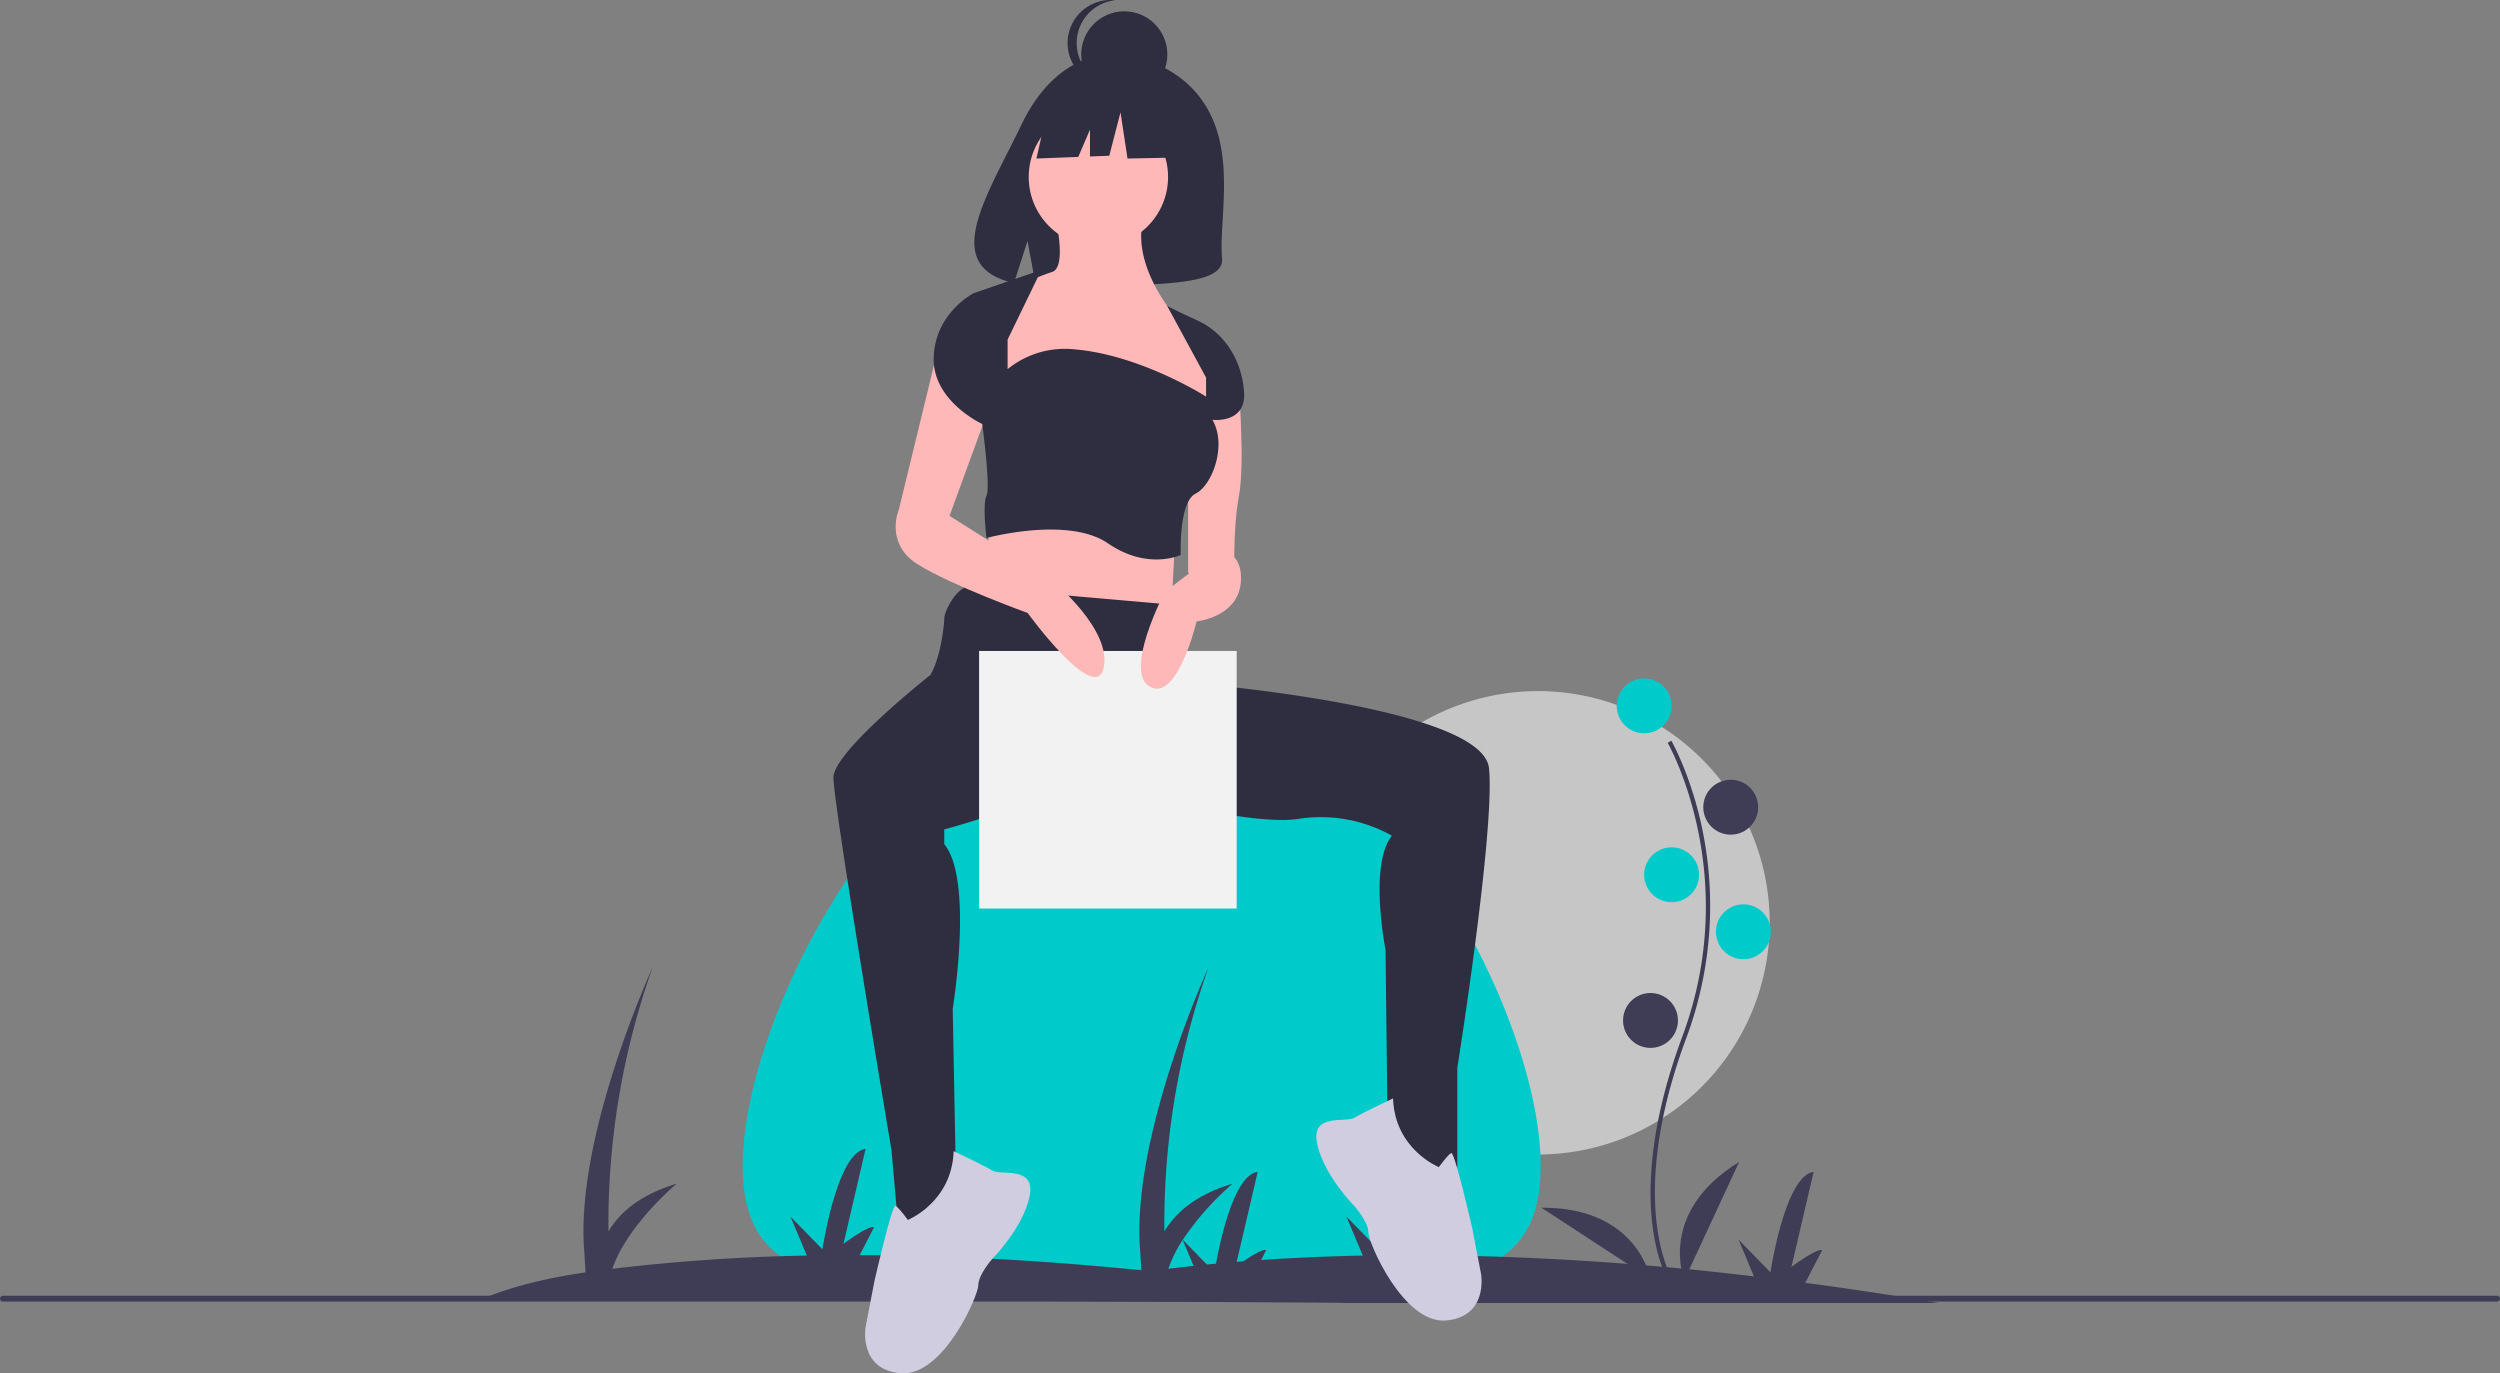 <svg xmlns="http://www.w3.org/2000/svg" width="851" height="467.486" viewBox="0 0 851 467.486">
  <rect x="0" y="0" width="851" height="467.486" fill="#808080" stroke="none"/>
  <defs>
    <style>
      .cls-1 {
        fill: none;
        stroke: #3f3d56;
        stroke-linecap: round;
        stroke-width: 2px;
      }

      .cls-2 {
        fill: #c6c6c6;
      }

      .cls-3 {
        fill: #00caca;
      }

      .cls-4 {
        fill: #3f3d56;
      }

      .cls-5 {
        fill: #2f2e41;
      }

      .cls-6 {
        fill: #ffb8b8;
      }

      .cls-7 {
        fill: #f2f2f2;
      }

      .cls-8 {
        fill: #d0cde1;
      }
    </style>
  </defs>
  <g id="Group_37523" data-name="Group 37523" transform="translate(0.5 -132.435)">
    <g id="אילוסטרציה_אודותינו" data-name="אילוסטרציה אודותינו" transform="translate(-122 98.003)">
      <line id="Line_163" data-name="Line 163" class="cls-1" x2="849" transform="translate(122.5 476.497)"/>
      <path id="Path_39629" data-name="Path 39629" class="cls-2" d="M78.87,0A78.87,78.87,0,1,1,0,78.87,78.87,78.87,0,0,1,78.87,0Z" transform="translate(566.166 269.685)"/>
      <path id="Path_39612" data-name="Path 39612" class="cls-3" d="M841.545,556.391c0,55.569-60.814,35.216-135.832,35.216s-135.831,20.353-135.831-35.216S630.7,390.374,705.714,390.374,841.545,500.821,841.545,556.391Z" transform="translate(-195.587 -125.008)"/>
      <path id="Path_39613" data-name="Path 39613" class="cls-4" d="M971.332,609.357q-23.6-4-45.391-6.867l5.743-11.135c-1.937-.673-10.445,5.7-10.445,5.7l7.537-32.323c-9.74,1.175-14.692,34.179-14.692,34.179l-10.878-11.159,5.268,12.545a1004.758,1004.758,0,0,0-115.164-7.248l4.915-9.531c-1.937-.673-10.445,5.7-10.445,5.7l7.537-32.323c-9.74,1.175-14.692,34.179-14.692,34.179l-10.882-11.158,5.58,13.287c-12.632.253-24.162.792-34.615,1.507l1.735-3.363c-1.228-.427-5.1,1.982-7.767,3.8-.769.06-1.521.122-2.277.184l7.136-30.6c-7.945.958-12.7,23.095-14.188,31.22-1.045.1-2.082.2-3.1.3l-8.211-8.419a97.258,97.258,0,0,1,16.945-19.094c-12.9,3.836-19.665,10.265-23.2,16.258a260.334,260.334,0,0,1,15.047-89.948s-26.662,58.018-23.26,96.962l.364,6.188c-36.367-3.659-68.342-5.087-95.869-5.146l4.916-9.531c-1.937-.673-10.445,5.7-10.445,5.7l7.537-32.323c-9.74,1.175-14.692,34.179-14.692,34.179L580.5,579.924l5.58,13.287a646.953,646.953,0,0,0-66.2,4.5c4.972-14.847,21.862-28.968,21.862-28.968-12.9,3.836-19.665,10.265-23.2,16.258a260.332,260.332,0,0,1,15.047-89.948s-26.661,58.018-23.259,96.962l.407,6.915c-22.6,3.236-33.967,8.6-33.967,8.6l305.326,1.827c-5.325-.9-6.783,0-17.146,0ZM714.009,587.874l3.715,8.845c-2.993.32-5.871.65-8.6.988A44.826,44.826,0,0,1,714.009,587.874Z" transform="translate(-189.922 -131.376)"/>
      <path id="Path_39614" data-name="Path 39614" class="cls-4" d="M904.792,596.229c-.165-.27-4.054-6.763-5.4-20.247-1.237-12.371-.441-33.222,10.372-62.309,20.487-55.1-4.721-99.561-4.979-100l1.244-.721c.065.112,6.57,11.448,10.412,29.5a128.688,128.688,0,0,1-5.33,71.729c-20.452,55.008-5.247,81.049-5.091,81.305Z" transform="translate(-215.607 -126.381)"/>
      <circle id="Ellipse_441" data-name="Ellipse 441" class="cls-3" cx="9.343" cy="9.343" r="9.343" transform="translate(671.831 265.366)"/>
      <circle id="Ellipse_442" data-name="Ellipse 442" class="cls-4" cx="9.343" cy="9.343" r="9.343" transform="translate(701.297 299.862)"/>
      <circle id="Ellipse_443" data-name="Ellipse 443" class="cls-3" cx="9.343" cy="9.343" r="9.343" transform="translate(681.173 322.861)"/>
      <circle id="Ellipse_444" data-name="Ellipse 444" class="cls-3" cx="9.343" cy="9.343" r="9.343" transform="translate(705.608 342.266)"/>
      <circle id="Ellipse_445" data-name="Ellipse 445" class="cls-4" cx="9.343" cy="9.343" r="9.343" transform="translate(673.986 372.45)"/>
      <path id="Path_39615" data-name="Path 39615" class="cls-4" d="M911.083,605.861s-9.343-23,18.686-40.246Z" transform="translate(-216.255 -135.669)"/>
      <path id="Path_39616" data-name="Path 39616" class="cls-4" d="M896.538,606.452S892.286,582,859.375,582.206Z" transform="translate(-213.2 -136.679)"/>
      <path id="Path_39617" data-name="Path 39617" class="cls-5" d="M732.945,182.224C722.7,164.907,702.421,164.1,702.421,164.1s-19.757-2.527-32.432,23.847c-11.813,24.582-28.117,48.316-2.625,54.071l4.6-14.332,2.852,15.4a99.745,99.745,0,0,0,10.907.186c27.3-.881,53.3.258,52.463-9.539C737.078,220.71,742.806,198.886,732.945,182.224Z" transform="translate(-200.697 -111.238)"/>
      <path id="Path_39618" data-name="Path 39618" class="cls-6" d="M471.934,221.608l-2.156,38.809,63.245,6.469,2.155-40.247-21.56-13.654Z" transform="translate(-13.553 -10.863)"/>
      <path id="Path_39619" data-name="Path 39619" class="cls-5" d="M825.939,418.891c-1.9-18.334-77.192-26.656-95.287-28.394l-6.766-3.947-2.156-23s-66.838-5.749-71.868-6.468-9.343,8.624-9.343,10.78c0,1.558-.94,12.686-4.716,19.281-8.154,6.552-33.015,27.169-33.015,34.98,0,9.343,19.764,126.848,19.764,126.848l2.156,24.435L644.831,577l-1.437-76.181s7.187-43.84-2.875-56.057v-5.031s29.511-7.689,39.912-16.06c3.014-.648,11.483-2.243,16.16-.856.641.378,1.381.766,2.2,1.16a3.356,3.356,0,0,1,.3.3l.081-.124c13.455,6.3,47.97,14.241,62.085,11.982a49.4,49.4,0,0,1,31.622,5.749c-7.906,10.062-2.156,38.809-2.156,38.809l.719,61.807L801.5,554.722h13.655V520.944S828.095,439.732,825.939,418.891Z" transform="translate(-197.589 -122.98)"/>
      <circle id="Ellipse_446" data-name="Ellipse 446" class="cls-6" cx="23.717" cy="23.717" r="23.717" transform="translate(471.677 70.962)"/>
      <path id="Path_39620" data-name="Path 39620" class="cls-6" d="M682.31,224.7s3.593,15.811-1.437,17.248a68.018,68.018,0,0,0-11.5,5.031l-5.749,18.686V284.35l69.712,7.906,2.156-6.468v-9.343l-7.906-14.374-3.593-3.593s-15.811-17.248-12.218-33.778Z" transform="translate(-201.29 -114.929)"/>
      <path id="Path_39621" data-name="Path 39621" class="cls-6" d="M748.6,285.536s2.156,25.154,0,36.653-1.437,28.747-1.437,28.747l-15.811-2.875V309.253l3.593-20.842Z" transform="translate(-205.411 -118.63)"/>
      <circle id="Ellipse_447" data-name="Ellipse 447" class="cls-5" cx="14.66" cy="14.66" r="14.66" transform="translate(489.546 38.29)"/>
      <path id="Path_39622" data-name="Path 39622" class="cls-5" d="M690.755,159.14a14.66,14.66,0,0,1,13.115-14.577,14.66,14.66,0,1,0,0,29.156A14.661,14.661,0,0,1,690.755,159.14Z" transform="translate(-202.753 -110.048)"/>
      <path id="Path_39623" data-name="Path 39623" class="cls-5" d="M542.443,70.9,522.411,60.4,494.749,64.7l-5.723,25.278,14.246-.548,3.98-9.286v9.133l6.574-.253,3.816-14.785,2.385,15.739L543.4,89.5Z" transform="translate(-14.725 -1.58)"/>
      <rect id="Rectangle_3528" data-name="Rectangle 3528" class="cls-7" width="87.68" height="87.68" transform="translate(454.788 256.023)"/>
      <path id="Path_39624" data-name="Path 39624" class="cls-6" d="M639.375,272.527,626.439,325.71s-5.031,11.5,6.468,18.686,37.372,16.53,37.372,16.53,23,31.622,25.873,18.686S678.9,350.145,678.9,350.145l-35.216-22.279,13.655-37.372Z" transform="translate(-198.961 -117.838)"/>
      <path id="Path_39625" data-name="Path 39625" class="cls-6" d="M738.211,343.691s10.78-1.437,10.062,10.78-15.092,13.655-15.092,13.655-6.468,27.31-15.811,22.279,5.031-32.341,5.031-32.341l12.218-9.343Z" transform="translate(-204.368 -122.165)"/>
      <path id="Path_39626" data-name="Path 39626" class="cls-5" d="M664.289,266.017l11.5-23.717-23,7.906s-12.936,6.468-13.655,21.561,16.53,23,16.53,23,2.875,21.561,1.437,24.435,0,14.374,0,14.374,27.669-7.546,41.324,1.8,24.795,3.953,24.795,3.953-.719-17.967,5.031-20.842,10.78-16.53,5.749-25.154c0,0,11.5,1.437,10.78-9.343s-6.468-20.123-15.811-24.435-10.376-5-10.376-5l13.25,24.406v6.468s-23.457-14.973-46.665-16.22a30.911,30.911,0,0,0-20.891,6.877h0Z" transform="translate(-199.799 -115.999)"/>
      <path id="Path_39627" data-name="Path 39627" class="cls-8" d="M644.41,561.726s10.2,4.8,13.2,6.6,15-1.8,12.6,9-12.6,21-12.6,21-4.8,5.4-4.8,9-12,31.195-26.4,29.995-12-15.6-12-15.6l3-15.6s6-26.4,7.2-25.8,4.2,4.8,4.2,4.8S643.811,579.122,644.41,561.726Z" transform="translate(-198.288 -135.433)"/>
      <path id="Path_39628" data-name="Path 39628" class="cls-8" d="M803.928,542.595s-10.2,4.8-13.2,6.6-15-1.8-12.6,9,12.6,21,12.6,21,4.8,5.4,4.8,9,12,31.195,26.4,29.995,12-15.6,12-15.6l-3-15.6s-6-26.4-7.2-25.8-4.2,4.8-4.2,4.8S804.528,559.991,803.928,542.595Z" transform="translate(-208.238 -134.269)"/>
    </g>
  </g>
</svg>
